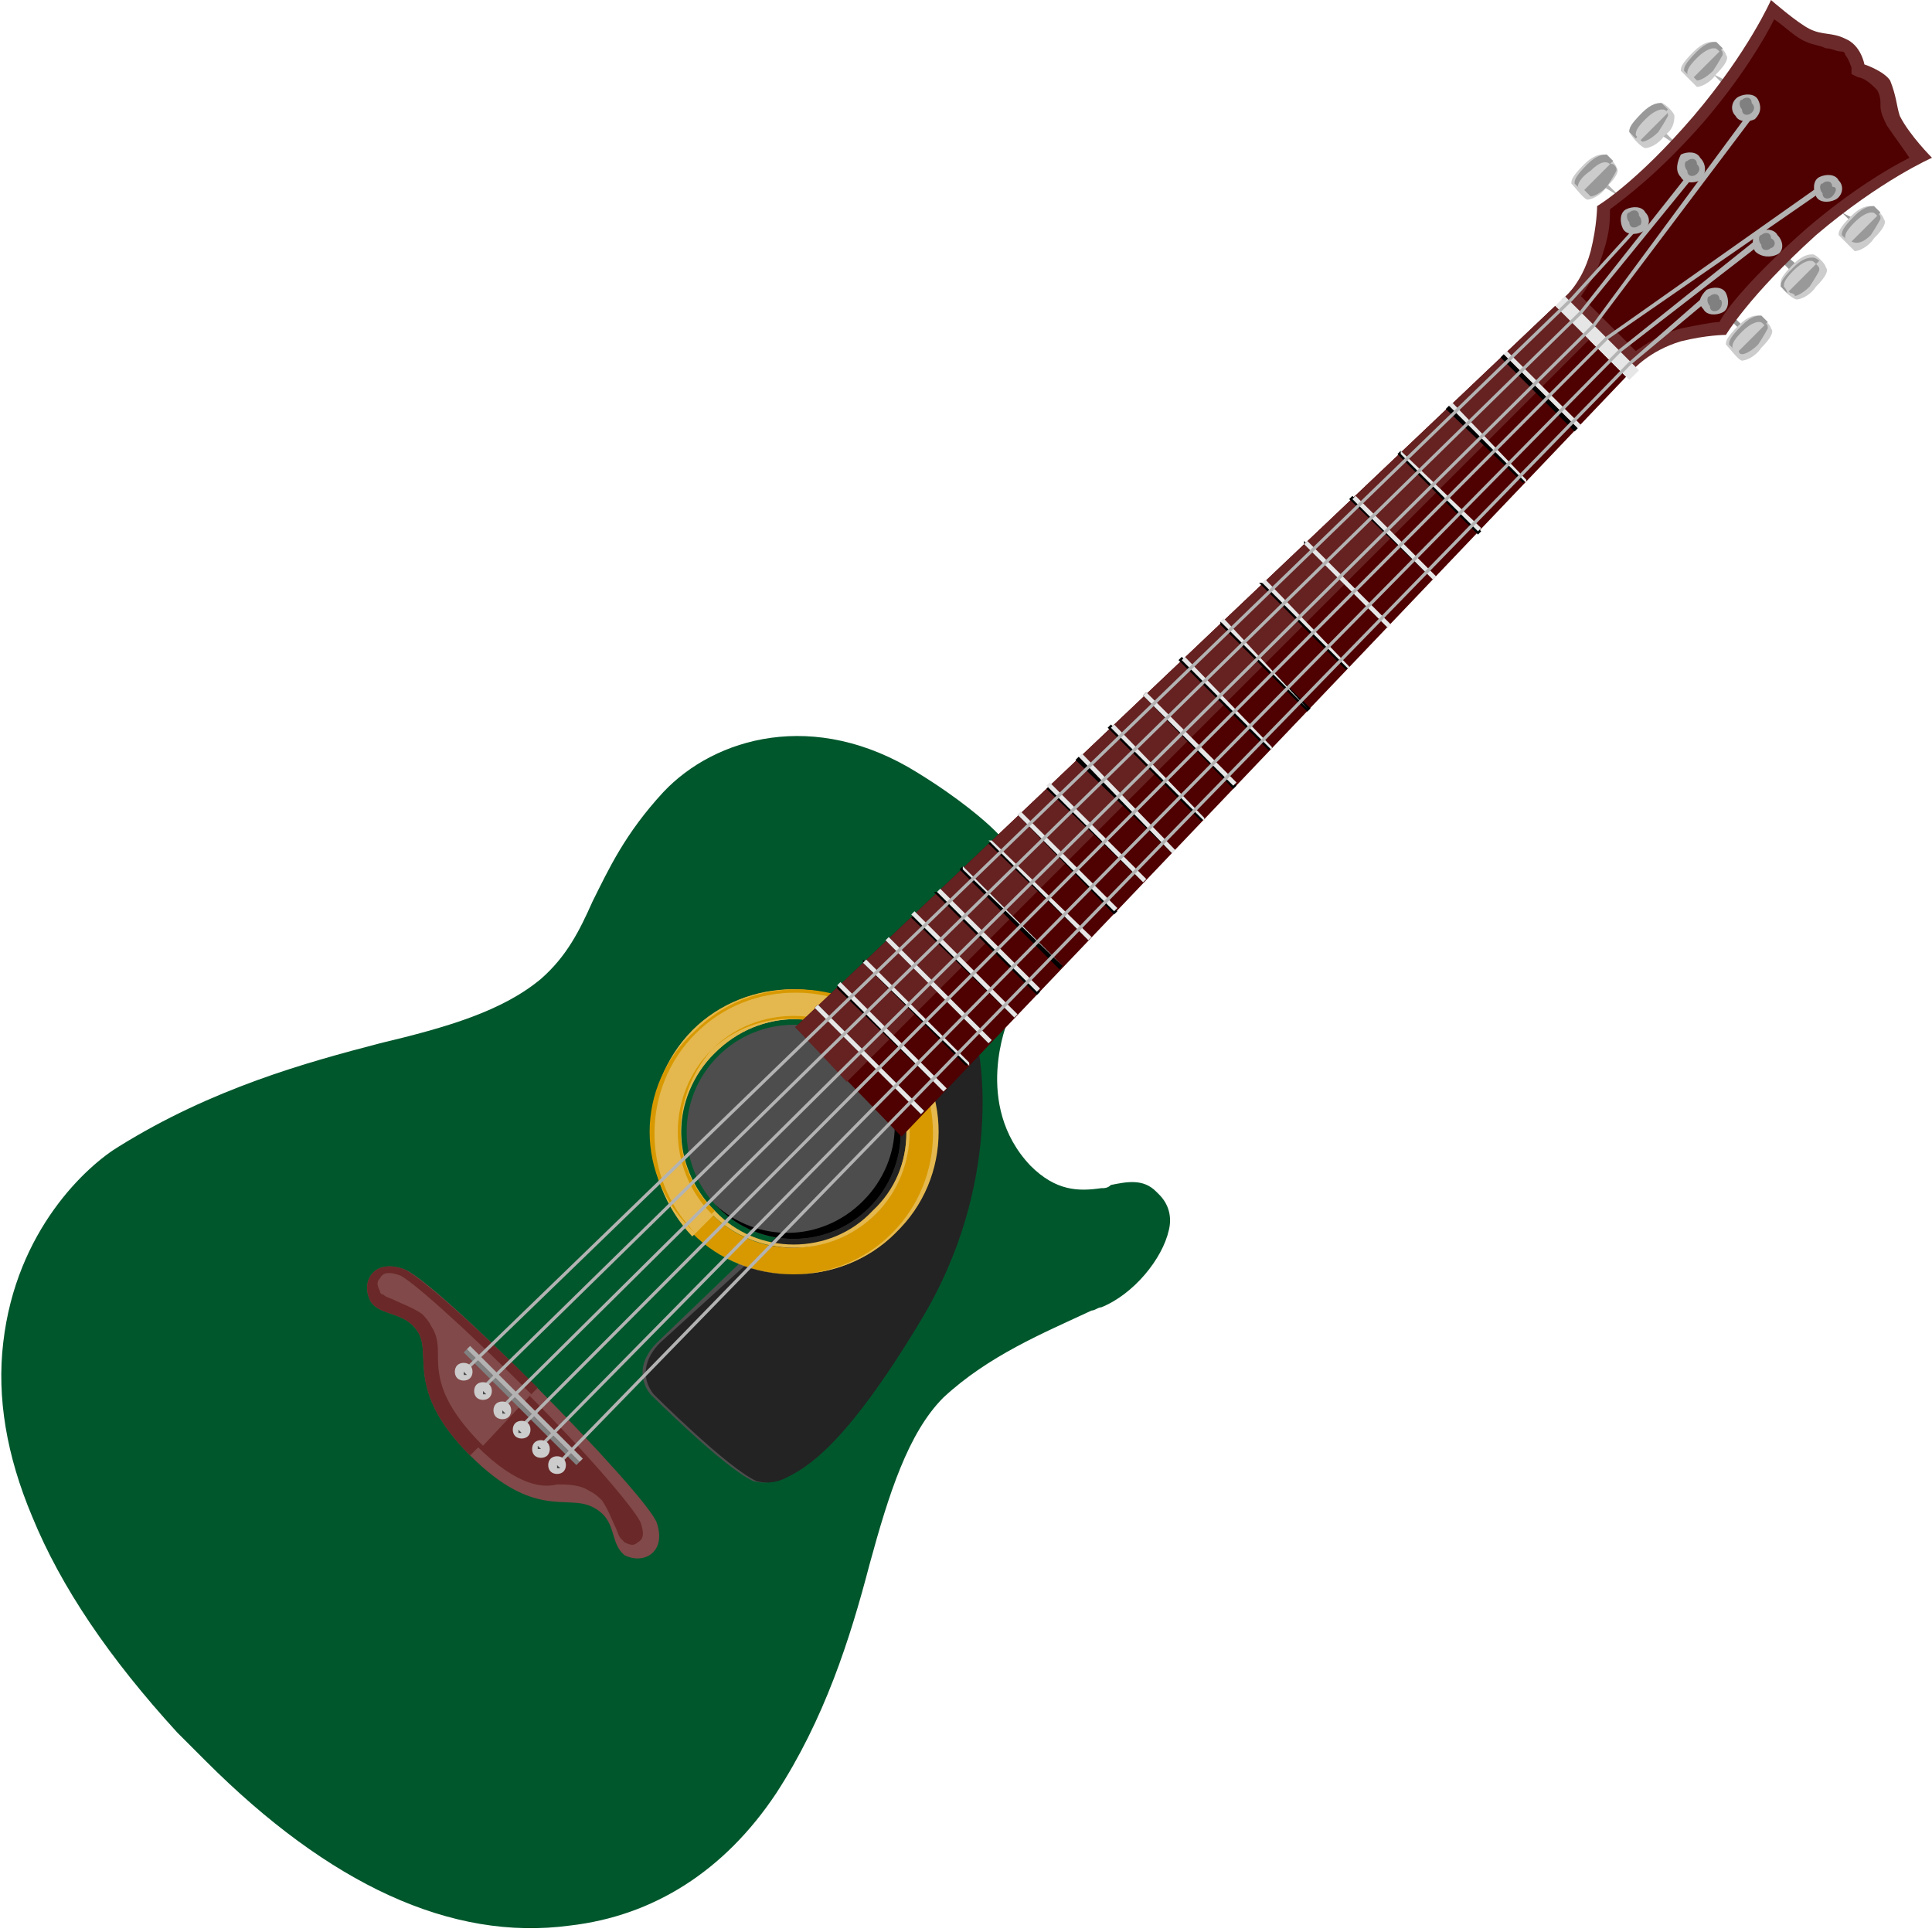<svg enable-background="new 0 0 60 60" height="60" viewBox="0 0 60 60" width="60" xmlns="http://www.w3.org/2000/svg"><path d="m6.4 54.7c-.3-.3-.6-.6-.9-.9-2.1-2.3-3.6-4.5-4.5-6.7-.8-1.9-1.1-3.7-.9-5.4.4-3.5 2.6-5.5 3.6-6.1 2.9-1.8 5.8-2.6 8.1-3.2 2.1-.5 3.8-1 5-2 .8-.7 1.2-1.5 1.6-2.4.5-1 1-2.1 2.2-3.4 1.6-1.7 4.7-2.6 7.9-.6 1.3.8 2.1 1.5 2.4 1.8.1.1.2.2.2.2l.2 5.7s-1.1 2.6.7 4.5c.8.8 1.5.8 2.2.7.1 0 .2 0 .3-.1.5-.1 1-.2 1.4.2 0 0 0 0 .1.1.3.3.4.7.3 1.1-.2.9-1.1 2-2.1 2.4-.1 0-.2.1-.3.1-1.5.7-3.2 1.4-4.6 2.7-1.1 1.1-1.7 3-2.3 5.2-.6 2.3-1.4 4.8-2.9 7.1-1.6 2.4-3.8 3.8-6.4 4.1-3.7.5-7.5-1.3-11.3-5.1z" fill="#00572c"/><path d="m28.5 41c2.6-4.3 1.8-8.3 1.8-8.3l-1.6 1.5c.5 1.8.2 2.4-1.5 3.9s-2.5 1.7-4.2 1.1l-2.6 2.5c-.5.5-.6 1.1-.2 1.6 0 0 2.3 2.3 3.2 2.7.4.1.7 0 .9-.1.6-.2 1.8-.8 4.2-4.9z" fill="#4d4d4d"/><path d="m28.6 41c2.6-4.3 1.8-8.3 1.8-8.3l-9.9 9c-.5.5-.6 1.1-.2 1.6 0 0 2.3 2.3 3.2 2.7.4.1.7 0 .9-.1.6-.3 1.8-.9 4.2-4.9z" fill="#232323"/><path d="m21.5 38.3c-1.7-1.7-1.7-4.5 0-6.3 1.7-1.7 4.5-1.7 6.3 0 1.7 1.7 1.7 4.5 0 6.3-1.7 1.7-4.6 1.7-6.3 0zm5.6-5.6c-1.4-1.4-3.6-1.4-5 0s-1.4 3.6 0 5 3.6 1.4 5 0 1.4-3.7 0-5z" fill="#d89900"/><path d="m22.2 37.7c-1.4-1.4-1.4-3.6 0-5s3.6-1.4 5 0l.6-.6c-1.7-1.7-4.5-1.7-6.3 0-1.7 1.7-1.7 4.5 0 6.3z" fill="#e4b84e"/><path d="m27.7 32.1c1.7 1.7 1.7 4.5 0 6.2s-4.5 1.7-6.2 0-1.7-4.5 0-6.2c1.8-1.7 4.5-1.7 6.2 0zm-5.6 5.6c1.4 1.4 3.7 1.4 5.1 0s1.4-3.7 0-5.1-3.7-1.4-5.1 0-1.4 3.7 0 5.1zm5.7-5.7c-1.7-1.7-4.6-1.7-6.3 0s-1.7 4.6 0 6.3 4.6 1.7 6.3 0c1.8-1.7 1.8-4.6 0-6.3zm-5.6 5.6c-1.4-1.4-1.4-3.6 0-4.9 1.4-1.4 3.6-1.4 4.9 0 1.4 1.4 1.4 3.6 0 4.9-1.3 1.4-3.6 1.4-4.9 0z" fill="#e4b84e"/><path d="m22.1 32.6c-1.4 1.4-1.4 3.7 0 5.1l.1-.1c-1.4-1.3-1.4-3.5-.1-5 1.4-1.3 3.6-1.3 5 .1l.1-.1c-1.4-1.4-3.7-1.4-5.1 0z" fill="#d89900"/><path d="m21.6 38.3c-1.7-1.7-1.7-4.5 0-6.2s4.5-1.7 6.2 0l.1-.1c-1.7-1.7-4.6-1.7-6.3 0-1.9 1.7-1.9 4.6 0 6.3z" fill="#d89900"/><path d="m27 37.5c-1.3 1.3-3.4 1.3-4.7 0s-1.3-3.4 0-4.7 3.4-1.3 4.7 0 1.3 3.4 0 4.7z" fill="#4d4d4d"/><path d="m27 32.8-.1-.1c1.2 1.3 1.2 3.3-.1 4.6s-3.3 1.3-4.6.1l.1.1c1.3 1.3 3.4 1.3 4.7 0s1.3-3.4 0-4.7z"/><path d="m57.2 6.6.4.2-.1.1z" fill="#999"/><path d="m55.3 7.8-.1.2.5.5.2-.2z" fill="#999"/><path d="m53.8 9.8-.1.1.4.4.1-.1z" fill="#999"/><path d="m50.3 6.1-.5-.3.1-.1z" fill="#b3b3b3"/><path d="m52.2 4.6-.6-.4.1-.1z" fill="#b3b3b3"/><path d="m53.2 2.3.4.2-.1.1z" fill="#b3b3b3"/><path d="m56.4 7.3c2-1.7 3.6-2.4 3.6-2.4s-.7-.7-1-1.3c-.1-.3-.1-.6-.3-1.1-.2-.3-.8-.5-.8-.5s-.1-.6-.6-.8c-.4-.2-.7-.1-1.1-.3s-1.2-.9-1.2-.9-.7 1.6-2.4 3.6c-1.8 2.1-3 2.8-3 2.8s0 .6-.2 1.4c-.3 1.1-.9 1.5-.9 1.5l2.2 2.2s.5-.6 1.5-.9c.8-.2 1.4-.2 1.4-.2s.7-1.2 2.8-3.1z" fill="#6b2929"/><path d="m49.1 9.2c.2-.3.5-.7.7-1.4.2-.6.2-1 .2-1.3.4-.3 1.5-1.1 2.9-2.7 1.2-1.4 1.9-2.6 2.2-3.2.3.2.7.6 1 .7.2.1.4.1.6.2.2 0 .3.1.5.1 0 0 .1 0 .1.1.1.1.2.4.2.4v.2l.2.1c.1 0 .3.1.5.3l.1.1c.1.2.1.3.1.5s.1.4.2.6c.2.3.5.7.7 1-.6.3-1.8 1-3.2 2.2-1.7 1.5-2.5 2.5-2.7 2.9-.2 0-.7.1-1.2.2-.7.2-1.1.5-1.4.7z" fill="#4f0000"/><path d="m51 7.2c-.2.1-.5.1-.6-.1s-.1-.5.1-.6.5-.1.6.1c.2.2.1.5-.1.6z" fill="#b3b3b3"/><path d="m54.5 3.7c-.2.1-.5.1-.6-.1-.2-.2-.1-.5.1-.6s.5-.1.6.1.1.4-.1.6z" fill="#b3b3b3"/><path d="m57 6.2c-.2.1-.5.1-.6-.1s-.1-.5.1-.6.5-.1.6.1c.2.2.1.5-.1.6z" fill="#b3b3b3"/><path d="m55.2 7.9c-.2.1-.5.1-.7-.1-.1-.2-.1-.5.1-.6s.5-.1.6.1c.2.2.2.5 0 .6z" fill="#b3b3b3"/><path d="m52.8 5.6c-.2.1-.5.1-.6-.1-.2-.2-.1-.5 0-.7.2-.1.5-.1.6.1.2.2.2.5 0 .7z" fill="#b3b3b3"/><path d="m53.5 9.7c-.2.1-.5.1-.6-.1-.2-.2-.1-.4.1-.6.2-.1.5-.1.6.1s.1.5-.1.6z" fill="#b3b3b3"/><path d="m20.4 47.3c-.3-.9-7-7.7-7.9-7.9-.9-.3-1.3.4-1 1 .3.5 1.1.3 1.5 1s-.4 1.8 1.6 3.8 3 1.2 3.8 1.6.5 1.1 1 1.5c.6.3 1.3-.1 1-1z" fill="#814949"/><path d="m14.8 44.9c-1.3-1.3-1.3-2.1-1.4-2.8 0-.3 0-.6-.2-.9-.1-.1-.2-.3-.3-.4-.2-.2-.5-.3-.8-.4-.2-.1-.3-.1-.4-.2 0 0 0 0-.1-.1s-.1-.3 0-.4.3-.2.6-.1 1.8 1.4 4.1 3.6c2.2 2.2 3.5 3.8 3.6 4.1s.1.5-.1.6c-.1.1-.2.1-.4 0 0 0 0 0-.1-.1s-.1-.2-.2-.4-.2-.5-.4-.8c-.1-.1-.2-.2-.4-.3-.3-.2-.7-.2-1-.2-.4.1-1.2.1-2.5-1.2z" fill="#6a2828"/><path d="m16.7 43.1c-1.8-1.8-3.8-3.6-4.2-3.7-.9-.3-1.3.4-1 1 .3.5 1.1.3 1.5 1s-.4 1.8 1.6 3.8z" fill="#6a2828"/><path d="m16.5 43.3c-2.2-2.2-3.8-3.6-4.1-3.7s-.5-.1-.6.1c-.1.1-.1.2 0 .4 0 0 0 .1.1.1.1.1.2.1.4.2s.5.2.8.4c.1.1.2.2.3.4.2.3.2.6.2.9 0 .7.1 1.5 1.4 2.8z" fill="#814949"/><path d="m14.4 42 .1-.1 3.5 3.5-.1.1z" fill="#808080"/><path d="m14.5 41.9.1-.1 3.5 3.5-.1.1z" fill="#b3b3b3"/><path d="m28 35.3-3.3-3.4 23.6-22.4 2.2 2.2z" fill="#4f0000"/><path d="m49.4 10.5-1.1-1-23.6 22.4 1.6 1.7z" fill="#662121"/><path d="m48.9 13.4-2.3-2.3.1-.1 2.3 2.3z"/><path d="m47.3 15-2.4-2.3.1-.1 2.4 2.3z"/><path d="m45.9 16.6-2.5-2.5.1-.1 2.5 2.5z"/><path d="m44.5 18-2.6-2.5.1-.1z"/><path d="m43.1 19.5-2.6-2.6v-.1l2.6 2.6z"/><path d="m41.8 20.8-2.7-2.7h.1l2.7 2.6z"/><path d="m40.6 22.1-2.7-2.7v-.1l2.8 2.7z"/><path d="m39.4 23.3-2.8-2.8.1-.1 2.8 2.8z"/><path d="m38.3 24.5-2.8-2.9.1-.1 2.8 2.9z"/><path d="m37.3 25.5-2.9-2.9.1-.1 2.9 2.9z"/><path d="m36.4 26.5-3-2.9.1-.1 2.9 2.9z"/><path d="m35.5 27.4-3-2.9.1-.1z"/><path d="m34.6 28.4-3-3.1h.1l3 3z"/><path d="m33.8 29.2-3.1-3 .1-.1 3 3z"/><path d="m32.9 30.1-3.1-3.1.1-.1 3.1 3.1z"/><path d="m32.2 30.9-3.2-3.2h.1l3.2 3.1z"/><path d="m31.5 31.6-3.2-3.1.1-.1 3.1 3.1z"/><path d="m30.7 32.4-3.2-3.2.1-.1 3.2 3.2z"/><path d="m30 33.1-3.2-3.2v-.1l3.3 3.2z"/><path d="m29.3 33.9-3.3-3.2v-.1z"/><path d="m28.6 34.6-3.3-3.3.1-.1 3.3 3.3z"/><g fill="#e6e6e6"><path d="m49 13.3-2.3-2.3.1-.1 2.3 2.3z"/><path d="m47.4 15-2.4-2.4.1-.1 2.3 2.4z"/><path d="m45.9 16.5-2.4-2.4v-.1l2.5 2.4z"/><path d="m44.5 18-2.5-2.5.1-.1 2.5 2.5z"/><path d="m43.1 19.5-2.6-2.6.1-.1 2.6 2.6z"/><path d="m41.9 20.8-2.7-2.7.1-.1 2.6 2.7z"/><path d="m40.6 22-2.7-2.7.1-.1z"/><path d="m39.5 23.3-2.8-2.8.1-.1 2.7 2.8z"/><path d="m38.3 24.4-2.8-2.8.1-.1 2.8 2.8z"/><path d="m37.4 25.5-2.9-2.9.1-.1 2.8 2.9z"/><path d="m36.4 26.5-2.9-3 .1-.1 2.9 3z"/><path d="m35.5 27.4-3-3 .1-.1 3 3z"/><path d="m34.6 28.3-3-3 .1-.1 3 3z"/><path d="m33.8 29.2-3.1-3.1h.1l3.1 3z"/><path d="m33 30-3.1-3v-.1z"/><path d="m32.2 30.8-3.1-3.1.1-.1 3.1 3.1z"/><path d="m31.5 31.6-3.2-3.2.1-.1 3.2 3.2z"/><path d="m30.7 32.4-3.2-3.2.1-.1 3.2 3.2z"/><path d="m30.1 33.1-3.3-3.2.1-.1 3.2 3.2z"/><path d="m29.3 33.9-3.3-3.3.1-.1 3.3 3.3z"/><path d="m28.6 34.6-3.3-3.3.1-.1 3.3 3.3z"/><path d="m48.3 9.5.3-.3 2.3 2.3-.3.3z"/></g><path d="m48.8 9.3-34.5 33.4 34.5-33.4 2-2.2.1-.1z" fill="none" stroke="#b3b3b3" stroke-miterlimit="10" stroke-width=".1"/><path d="m49.1 9.7-34.2 33.5 34.2-33.5 3.4-4.3h.1z" fill="none" stroke="#b3b3b3" stroke-miterlimit="10" stroke-width=".1"/><path d="m49.5 10.1-34 33.7 34-33.7 4.8-6.5h.1z" fill="none" stroke="#b3b3b3" stroke-miterlimit="10" stroke-width=".1"/><path d="m50.6 11.3-33.3 34.2 33.3-34.2 2.4-2v-.1z" fill="none" stroke="#b3b3b3" stroke-miterlimit="10" stroke-width=".1"/><path d="m50.3 10.9-33.6 34.1 33.6-34.1 4.4-3.4.1-.2z" fill="none" stroke="#b3b3b3" stroke-miterlimit="10" stroke-width=".1"/><path d="m49.9 10.5-33.8 33.9 33.8-33.9 6.8-4.7v-.1z" fill="none" stroke="#b3b3b3" stroke-miterlimit="10" stroke-width=".1"/><path d="m50.9 7c-.1.1-.3.1-.3-.1-.1-.1-.1-.3 0-.3.1-.1.3-.1.3.1.1.1.1.3 0 .3z" fill="#808080"/><path d="m54.4 3.5c-.1.1-.3.1-.3-.1-.1-.1-.1-.3 0-.3.1-.1.3-.1.3.1.1.1.1.2 0 .3z" fill="#808080"/><path d="m56.9 6.1c-.1.1-.3.1-.3-.1-.1-.1-.1-.3 0-.3.1-.1.3-.1.3.1.2 0 .1.2 0 .3z" fill="#808080"/><path d="m55 7.7c-.1.1-.3.1-.3-.1-.1-.1-.1-.3 0-.3.1-.1.3-.1.3.1.2.1.1.3 0 .3z" fill="#808080"/><path d="m52.7 5.4c-.1.1-.3.1-.3-.1-.1-.1-.1-.3 0-.3.1-.1.3-.1.3.1.1.1.1.2 0 .3z" fill="#808080"/><path d="m53.4 9.6c-.1.1-.3.1-.3-.1-.1-.1-.1-.3 0-.3.1-.1.3-.1.3.1.1 0 .1.2 0 .3z" fill="#808080"/><path d="m14.6 42.8c-.1.1-.3.1-.4 0s-.1-.3 0-.4.3-.1.4 0 .1.3 0 .4z" fill="#ccc"/><path d="m15.2 43.4c-.1.1-.3.1-.4 0s-.1-.3 0-.4.3-.1.4 0 .1.3 0 .4z" fill="#ccc"/><path d="m15.8 44c-.1.1-.3.1-.4 0s-.1-.3 0-.4.3-.1.4 0 .1.3 0 .4z" fill="#ccc"/><path d="m16.4 44.6c-.1.1-.3.1-.4 0s-.1-.3 0-.4.3-.1.4 0 .1.3 0 .4z" fill="#ccc"/><path d="m17.5 45.7c-.1.1-.3.1-.4 0s-.1-.3 0-.4.3-.1.4 0 .1.3 0 .4z" fill="#ccc"/><path d="m17 45.2c-.1.1-.3.1-.4 0s-.1-.3 0-.4.3-.1.4 0 .1.3 0 .4z" fill="#ccc"/><path d="m14.5 42.7h-.1v-.1z" fill="#4d4d4d"/><path d="m15.1 43.3h-.1v-.1z" fill="#4d4d4d"/><path d="m15.7 43.9h-.1v-.1z" fill="#4d4d4d"/><path d="m16.2 44.5h-.1v-.1l.1.1c.1-.1.1-.1 0 0z" fill="#4d4d4d"/><path d="m17.4 45.6h-.1v-.1z" fill="#4d4d4d"/><path d="m16.8 45h-.1v-.1l.1.1c.1 0 .1 0 0 0z" fill="#4d4d4d"/><path d="m57.6 7.8c.1 0 .4-.1.6-.4.3-.3.4-.5.3-.6 0-.1-.3-.4-.4-.4s-.3 0-.6.3c-.4.4-.4.5-.4.6.1.1.4.4.5.5z" fill="#ccc"/><path d="m58.4 6.6c-.1-.1-.2-.2-.2-.2-.1 0-.3 0-.6.3-.4.4-.4.5-.4.6 0 0 .1.1.2.2z" fill="#999"/><path d="m57.5 7.5c-.1-.1-.1-.2-.2-.2 0-.1 0-.2.3-.5s.5-.3.5-.3.1.1.2.1c.1.1.1.1.1.2 0 0-.1.2-.3.5-.2.2-.4.3-.6.2.1.1.1.1 0 0z" fill="#999"/><path d="m58.3 6.7c-.1-.1-.1-.1-.2-.1 0 0-.2 0-.5.3s-.3.4-.3.5c0 0 .1.1.1.2z" fill="#ccc"/><path d="m52.7 2.7c.1 0 .4-.1.6-.4.3-.3.4-.5.3-.6 0-.1-.3-.4-.4-.4s-.3 0-.6.3c-.4.4-.4.5-.4.6.1.1.4.4.5.5z" fill="#ccc"/><path d="m53.5 1.5c-.1-.1-.2-.2-.2-.2-.1 0-.3 0-.6.3-.4.4-.4.5-.4.6 0 0 .1.1.2.2z" fill="#999"/><path d="m52.6 2.4c-.1-.1-.1-.2-.2-.2 0-.1 0-.2.3-.5s.5-.3.5-.3.1.1.2.1c.1.1.1.1.1.2 0 0-.1.2-.3.5-.2.2-.4.3-.5.3 0 0 0 0-.1-.1z" fill="#999"/><path d="m53.4 1.6c-.1-.1-.1-.1-.2-.1 0 0-.2 0-.5.3s-.3.4-.3.5c0 0 .1.1.1.2z" fill="#ccc"/><path d="m51.1 4.6c.1 0 .4-.1.6-.4.3-.2.3-.5.3-.6s-.3-.4-.4-.4-.3 0-.6.3c-.4.4-.4.5-.4.6.1.2.4.5.5.5z" fill="#ccc"/><path d="m51.8 3.4c-.1-.1-.2-.2-.2-.2-.1 0-.3 0-.6.3-.4.4-.4.5-.4.6 0 0 .1.1.2.2z" fill="#999"/><path d="m50.9 4.3c-.1-.1-.1-.2-.2-.2 0-.1 0-.2.3-.5s.5-.3.5-.3.1.1.2.1c.1.1.1.1.1.2 0 0-.1.2-.3.5-.2.2-.4.3-.5.3.1.1 0 0-.1-.1z" fill="#999"/><path d="m51.8 3.5c-.1-.1-.1-.1-.2-.1 0 0-.2 0-.5.3s-.3.4-.3.5c0 0 .1.1.1.2z" fill="#ccc"/><path d="m49.3 6.2c.1 0 .4-.1.6-.4.3-.3.4-.5.3-.6 0-.1-.3-.4-.4-.4s-.3 0-.6.3c-.4.4-.4.5-.4.6.1.1.4.5.5.5z" fill="#ccc"/><path d="m50.1 5c-.1-.1-.2-.2-.2-.2-.1 0-.3 0-.6.3-.4.4-.4.5-.4.6 0 0 .1.1.2.2z" fill="#999"/><path d="m49.2 5.9c-.1-.1-.1-.2-.2-.2 0-.1 0-.2.3-.5.4-.2.5-.2.6-.2 0 0 .1.1.2.1.1.1.1.1.1.2 0 0-.1.2-.3.5-.2.2-.4.3-.5.3-.1-.1-.1-.1-.2-.2z" fill="#999"/><path d="m50 5.1c-.1-.1-.1-.1 0 0-.1-.1-.3-.1-.6.2-.3.2-.4.4-.4.5 0 0 .1.1.1.2z" fill="#ccc"/><path d="m55.8 9.3c.1 0 .4-.1.6-.4.3-.3.4-.5.3-.6 0-.1-.3-.4-.4-.4s-.3 0-.6.3c-.4.4-.4.5-.4.6 0 .2.4.5.5.5z" fill="#ccc"/><path d="m56.5 8.1s-.1-.1-.2-.1-.3 0-.6.3c-.4.4-.4.5-.4.6 0 0 .1.1.2.2z" fill="#999"/><path d="m55.6 9.1c-.1-.1-.1-.2-.2-.2 0-.1 0-.2.3-.5s.5-.3.5-.3.1.1.2.1c.1.1.1.1.1.2 0 0-.1.2-.3.5-.2.2-.4.3-.5.3.1 0 0-.1-.1-.1z" fill="#999"/><path d="m56.4 8.2c-.1-.1-.1-.1-.2-.1 0 0-.2 0-.5.3s-.3.4-.3.5c0 0 .1.1.1.2z" fill="#ccc"/><path d="m54.1 11.2c.1 0 .4-.1.6-.4.3-.3.4-.5.3-.6 0-.1-.3-.4-.4-.4s-.3 0-.6.3c-.4.4-.4.5-.4.6.1.1.4.5.5.5z" fill="#ccc"/><path d="m54.9 10c-.1-.1-.2-.2-.2-.2-.1 0-.3 0-.6.3-.4.4-.4.5-.4.6 0 0 .1.1.2.2z" fill="#999"/><path d="m54 10.9c-.1-.1-.1-.2-.2-.2 0-.1 0-.2.3-.5s.5-.3.5-.3.1.1.2.1c.1.1.1.1.1.2 0 0-.1.2-.3.5-.2.2-.4.3-.5.3 0 0-.1 0-.1-.1z" fill="#999"/><path d="m54.8 10.1c-.1-.1-.1-.1-.2-.1 0 0-.2 0-.5.3s-.3.4-.3.5c0 0 .1.1.1.2z" fill="#ccc"/></svg>